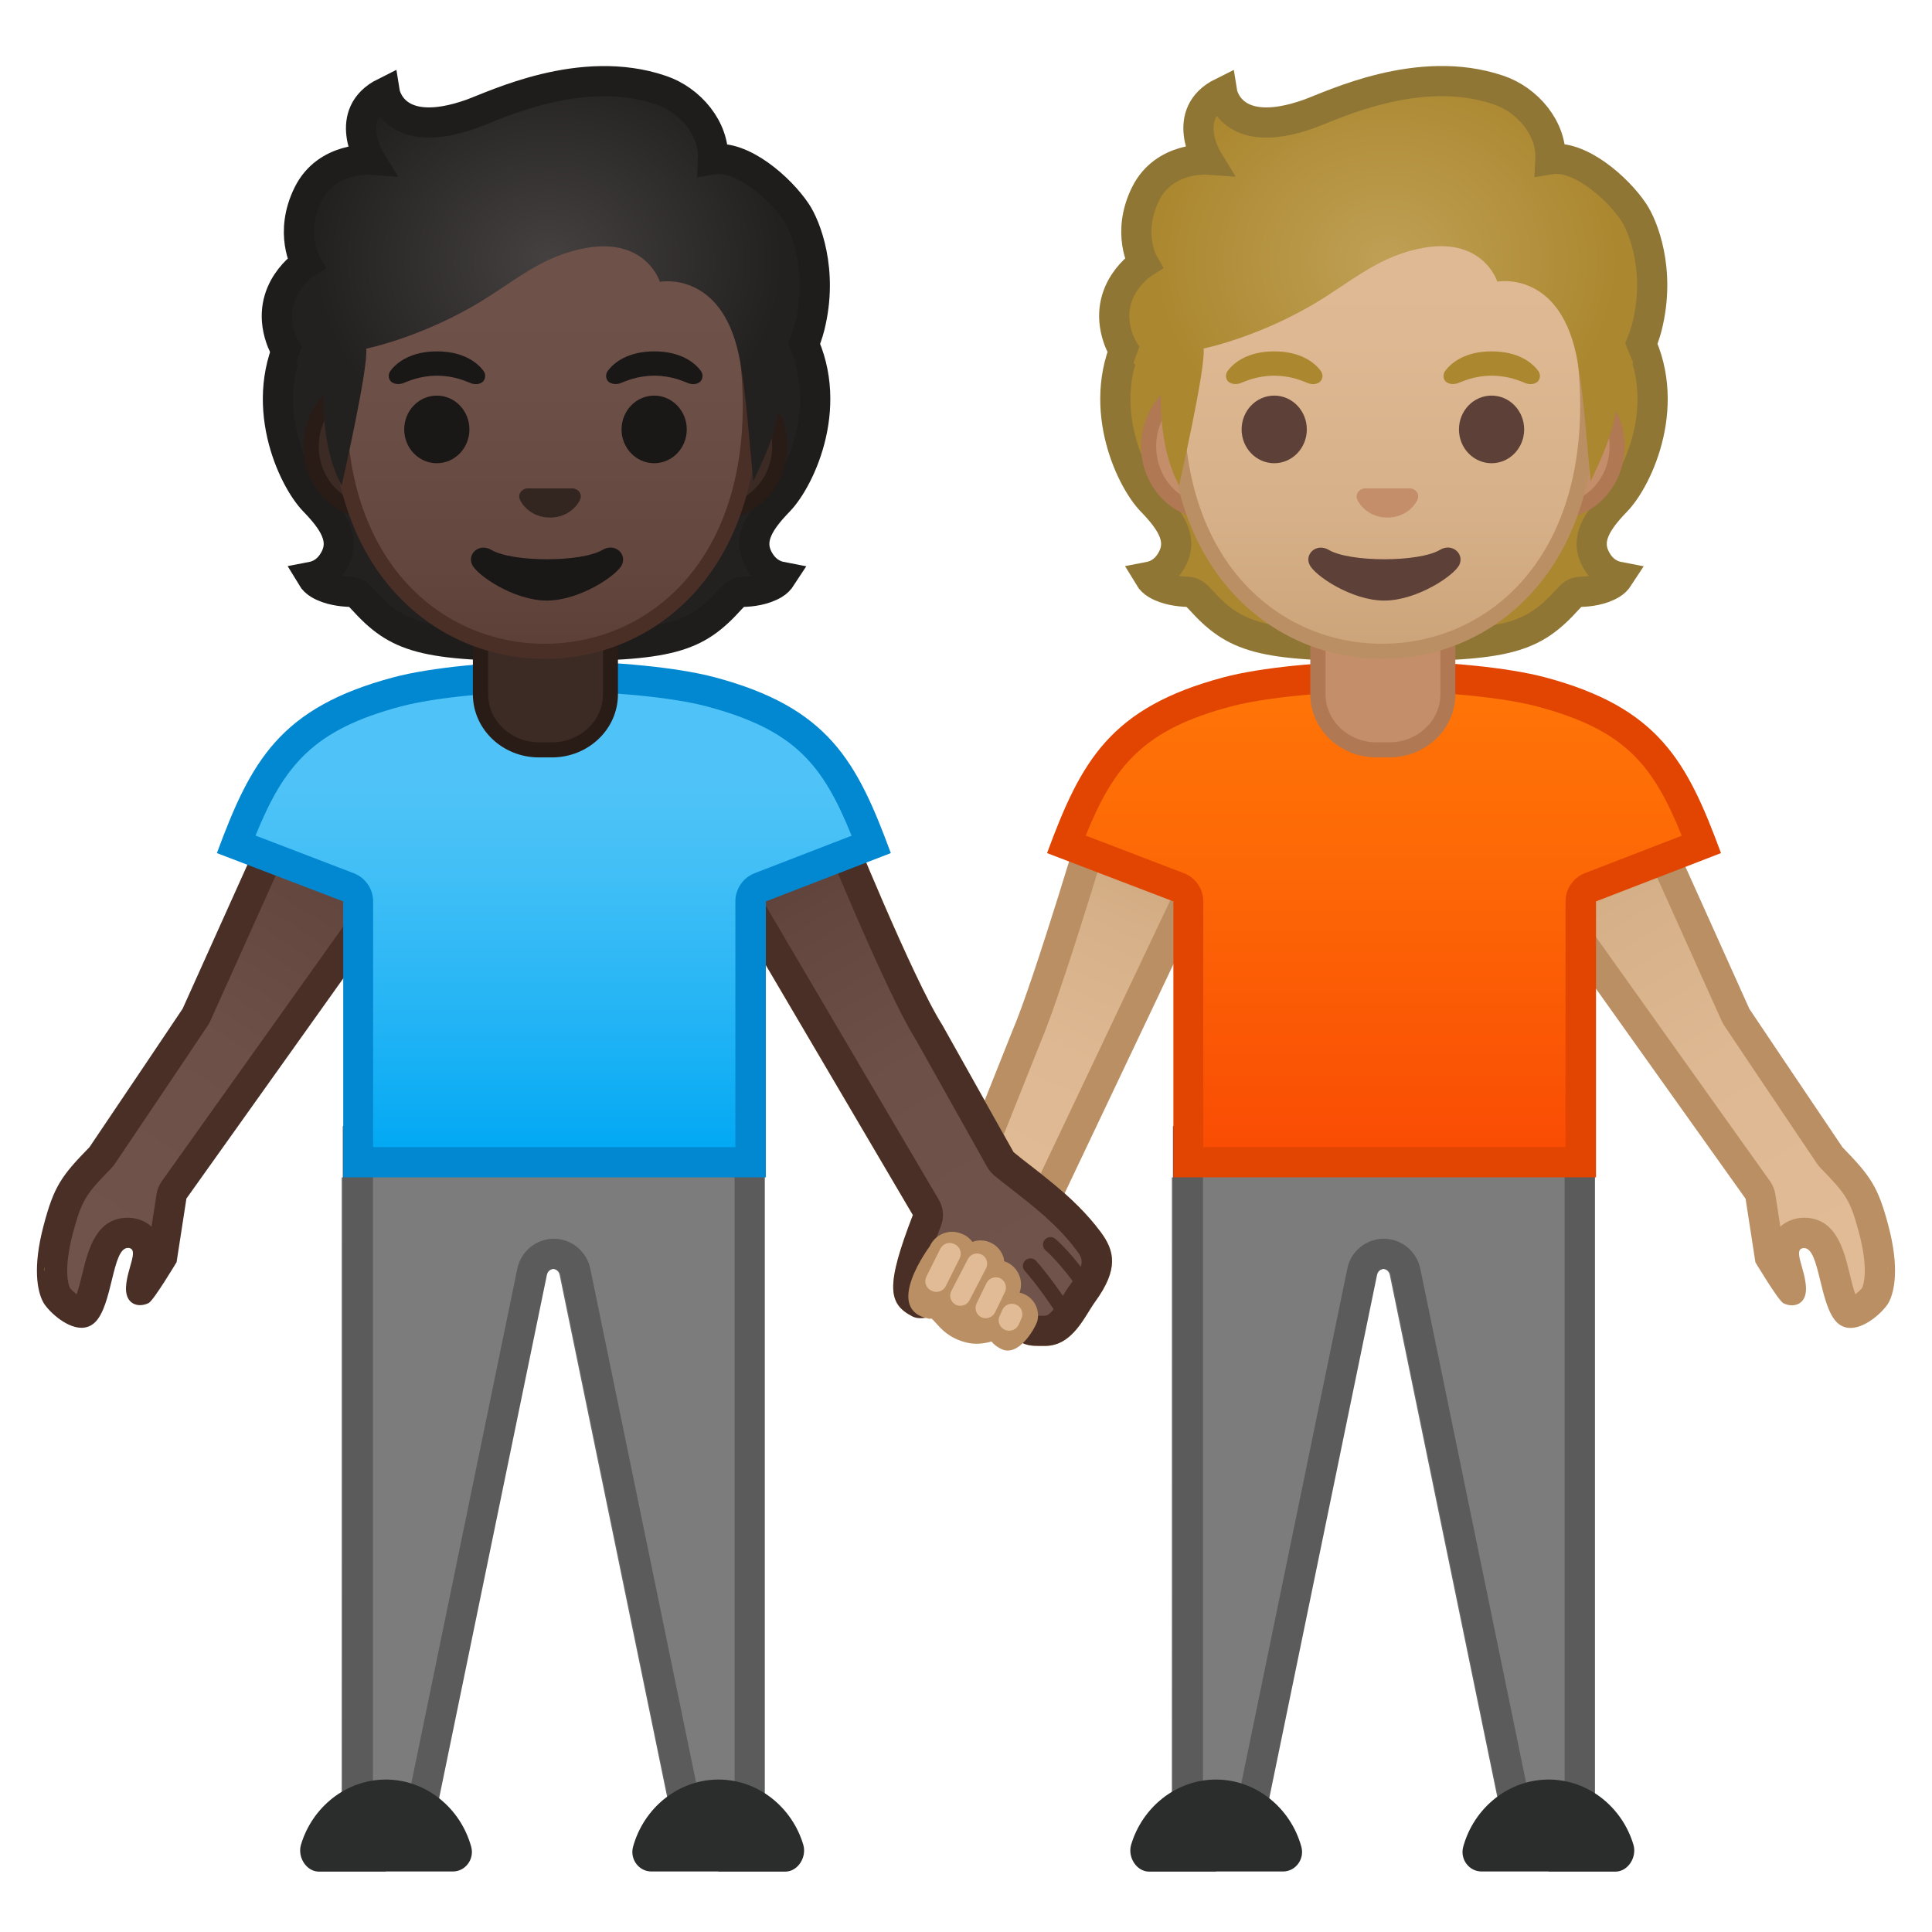 <svg viewBox="0 0 128 128" xmlns="http://www.w3.org/2000/svg" xmlns:xlink="http://www.w3.org/1999/xlink">
  <g id="Layer_1">
    <g>
      <g id="XMLID_61_">
        <linearGradient id="SVGID_1_" gradientUnits="userSpaceOnUse" x1="76.985" x2="65.193" y1="54.124" y2="80.53">
          <stop offset="2.052774e-03" style="stop-color:#CCA47A"/>
          <stop offset="0.258" style="stop-color:#D6B088"/>
          <stop offset="0.59" style="stop-color:#DEB892"/>
          <stop offset="1" style="stop-color:#E0BB95"/>
        </linearGradient>
        <path d="M65.75,83.21c-0.43,0-0.84-0.1-1.18-0.3c-1.02-0.59-1.48-2.06-0.98-3.15l4.41-11.06 c1.28-2.97,4.06-12.17,4.83-14.76l6.99-0.51l0.68,2.32L68.12,81.81C67.74,82.64,66.77,83.21,65.75,83.21L65.75,83.21z" fill="url(#SVGID_1_)"/>
        <path d="M79.09,54.49l0.34,1.17L67.21,81.41c-0.21,0.46-0.83,0.8-1.46,0.8c-0.26,0-0.49-0.06-0.68-0.17 c-0.58-0.33-0.85-1.24-0.57-1.87c0.01-0.03,0.02-0.06,0.04-0.08l4.38-10.99c1.22-2.84,3.7-10.98,4.67-14.21L79.09,54.49 M80.55,52.38L72.06,53c0,0-3.53,11.93-5,15.33l-4.39,11.02c-0.7,1.55-0.08,3.58,1.39,4.43c0.51,0.29,1.09,0.43,1.68,0.43 c1.35,0,2.71-0.73,3.28-1.96l12.54-26.41L80.55,52.38L80.55,52.38z" fill="#BA8F63"/>
      </g>
      <path d="M61.67,85.7L61.67,85.7L61.67,85.7z" fill="#EDA600"/>
      <g>
        <linearGradient id="SVGID_2_" gradientTransform="matrix(-1 0 0 1 127.463 0)" gradientUnits="userSpaceOnUse" x1="90.841" x2="90.841" y1="122.69" y2="78.007">
          <stop offset="1.058344e-03" style="stop-color:#616161"/>
          <stop offset="0.446" style="stop-color:#6B6B6B"/>
          <stop offset="1" style="stop-color:#6E6E6E"/>
        </linearGradient>
        <path d="M50.6,78.01v44.68h-5.65l-7.87-38.21c-0.04-0.24-0.24-0.41-0.46-0.41s-0.42,0.17-0.46,0.41 l-7.87,38.21h-5.65V78.01H50.6z" fill="url(#SVGID_2_)"/>
        <g>
          <path d="M45.83,121.69l-7.71-37.41c-0.13-0.69-0.73-1.2-1.44-1.2s-1.31,0.51-1.44,1.22l-7.7,37.39h-3.83V75.61 h25.95v46.08H45.83z" fill="#7C7C7C"/>
          <path d="M48.67,76.61v44.08h-2.02l-7.53-36.58c-0.22-1.18-1.24-2.04-2.43-2.04c-1.18,0-2.2,0.86-2.42,2 l-7.54,36.61h-2.02V76.61H48.67 M50.67,74.61H22.71v48.08h5.65l7.87-38.21c0.04-0.24,0.24-0.41,0.46-0.41 c0.22,0,0.42,0.17,0.46,0.41l7.87,38.21h5.65V74.61L50.67,74.61z" fill="#5B5B5B"/>
        </g>
        <g>
          <linearGradient id="SVGID_3_" gradientTransform="matrix(-1 0 0 1 127.463 0)" gradientUnits="userSpaceOnUse" x1="58.84" x2="76.386" y1="86.877" y2="60.028">
            <stop offset="0.601" style="stop-color:#F9DDBD"/>
            <stop offset="1" style="stop-color:#FFD29C"/>
          </linearGradient>
          <path d="M68.82,88.17c-0.56,0-0.94,0-1.83-1.38c-0.38-0.58-0.62-1.08-0.84-1.52 c-0.49-0.99-0.96-1.93-2.38-2.1c-0.04,0-0.15-0.01-0.18-0.01c-1.27,0-1.6,1.29-1.82,2.14c-0.07,0.29-0.19,0.77-0.3,0.94 c-0.19,0.06-0.35,0.09-0.47,0.09c-0.86-0.42-1.42-0.71,0.42-5.47c0.11-0.29,0.08-0.6-0.07-0.87L48.33,57.87l-0.22-2.78 l7.33-0.01c0.97,2.37,4.4,10.62,6.15,13.38l4.68,8.35c0.06,0.11,0.14,0.2,0.23,0.28c0.32,0.27,0.7,0.56,1.12,0.88 c1.41,1.09,3.17,2.45,4.49,4.24c0.63,0.85,0.97,1.59-0.38,3.44c-0.15,0.2-0.3,0.44-0.46,0.7c-0.66,1.06-1.19,1.81-2.05,1.81 L68.82,88.17z" fill="url(#SVGID_3_)"/>
          <path d="M54.78,56.09c1.22,2.95,4.27,10.21,5.94,12.87l4.68,8.35c0.12,0.21,0.28,0.4,0.46,0.56 c0.33,0.27,0.72,0.58,1.15,0.91c1.36,1.06,3.06,2.37,4.3,4.04c0.42,0.57,0.64,0.85-0.38,2.25c-0.18,0.24-0.34,0.51-0.5,0.76 c-0.35,0.56-0.83,1.34-1.2,1.34l-0.24,0l-0.18,0c-0.13,0-0.2,0-0.23,0c-0.01,0-0.01,0-0.01,0c-0.01-0.01-0.25-0.14-0.75-0.92 c-0.35-0.54-0.58-1.01-0.79-1.42c-0.51-1.02-1.2-2.42-3.16-2.65c-0.1-0.01-0.2-0.02-0.3-0.02h0c-0.88,0-1.48,0.38-1.89,0.87 c0.16-0.5,0.38-1.09,0.66-1.81c0.22-0.57,0.17-1.21-0.14-1.73l-12.9-21.92L49.2,56.1L54.78,56.09 M56.12,54.08l-9.09,0.02 l0.32,4.08L60.48,80.5c-1.83,4.75-1.63,5.88-0.04,6.71c0.17,0.09,0.36,0.12,0.56,0.12c0.28,0,0.57-0.07,0.86-0.17 c1.03-0.34,0.75-3,1.72-3c0.02,0,0.04,0,0.07,0c1.31,0.15,1.25,1.23,2.5,3.17c1.11,1.72,1.8,1.84,2.67,1.84 c0.13,0,0.27,0,0.42,0c1.83,0,2.62-1.97,3.31-2.92c1.58-2.17,1.3-3.38,0.37-4.63c-1.81-2.44-4.38-4.12-5.77-5.29l-4.71-8.4 C60.46,64.81,56.12,54.08,56.12,54.08L56.12,54.08z" fill="#EDBD82"/>
        </g>
        <g>
          <path d="M47.6,124h4.45c0.82-0.02,1.41-0.96,1.17-1.78c-0.74-2.49-2.99-4.32-5.62-4.32 c-2.68,0-4.96,1.9-5.66,4.46c-0.22,0.82,0.39,1.63,1.21,1.63H47.6z" fill="#2B2D2D"/>
          <path d="M25.56,124h-4.45c-0.82-0.02-1.41-0.96-1.17-1.78c0.74-2.49,2.99-4.32,5.62-4.32 c2.68,0,4.96,1.9,5.66,4.46c0.22,0.82-0.39,1.63-1.21,1.63H25.56z" fill="#2B2D2D"/>
        </g>
        <g>
          <g>
            <g>
              <linearGradient id="SVGID_5_" gradientUnits="userSpaceOnUse" x1="23.951" x2="6.403" y1="54.449" y2="82.008">
                <stop offset="0" style="stop-color:#5C4037"/>
                <stop offset="0.158" style="stop-color:#63463D"/>
                <stop offset="0.533" style="stop-color:#6D5047"/>
                <stop offset="1" style="stop-color:#70534A"/>
              </linearGradient>
              <path d="M5.4,86.97c-0.57,0-1.49-0.85-1.66-1.18c-0.16-0.31-0.62-1.54,0.12-4.35 c0.63-2.38,1.03-2.95,2.79-4.74c0.04-0.04,0.08-0.09,0.11-0.14c1.93-2.85,6.17-9.17,6.17-9.17c0.03-0.05,0.06-0.1,0.08-0.15 l5.72-12.7l7.99,0.49l-0.22,2.79L11.54,78.84c-0.09,0.13-0.15,0.27-0.17,0.43l-0.62,4.01c-0.5,0.83-1.11,1.77-1.4,2.14 c0-0.03,0-0.07,0-0.12c0.02-0.36,0.14-0.78,0.24-1.14c0.19-0.66,0.37-1.29,0.04-1.85c-0.18-0.3-0.46-0.51-0.81-0.59 c-0.12-0.03-0.23-0.04-0.35-0.04c-1.33,0-1.69,1.49-2.04,2.93c-0.2,0.83-0.48,1.96-0.84,2.29C5.53,86.95,5.48,86.97,5.4,86.97 z" fill="url(#SVGID_5_)"/>
              <path d="M19.36,55.58l6.29,0.39l-0.12,1.5L10.72,78.26c-0.18,0.25-0.3,0.55-0.35,0.86l-0.33,2.15 c-0.28-0.25-0.62-0.43-0.99-0.52c-0.19-0.05-0.39-0.07-0.58-0.07c-2.11,0-2.63,2.13-3.01,3.69 c-0.09,0.37-0.23,0.96-0.38,1.38c-0.18-0.14-0.37-0.31-0.46-0.44c-0.08-0.18-0.43-1.2,0.21-3.61 c0.58-2.19,0.86-2.58,2.54-4.3c0.08-0.09,0.16-0.18,0.23-0.28c1.93-2.85,6.17-9.18,6.17-9.18c0.06-0.09,0.12-0.19,0.16-0.29 L19.36,55.58 M18.1,53.5c0,0-4.5,10-6,13.33c0,0-4.24,6.32-6.17,9.17c-1.88,1.92-2.36,2.62-3.04,5.19 c-0.75,2.83-0.4,4.38-0.04,5.06c0.27,0.53,1.48,1.72,2.55,1.72c0.31,0,0.61-0.1,0.87-0.34c1.2-1.11,1.15-4.95,2.2-4.95 c0.04,0,0.07,0,0.11,0.01c0.6,0.15-0.16,1.36-0.23,2.56c-0.05,0.87,0.42,1.22,0.93,1.22c0.19,0,0.39-0.05,0.57-0.14 c0.33-0.17,1.85-2.71,1.85-2.71l0.65-4.21l15.13-21.24l0.32-4.08L18.1,53.5L18.1,53.5z" fill="#4A2F27"/>
            </g>
            <g>
              <linearGradient id="SVGID_6_" gradientTransform="matrix(1 0 0 1 -93.25 0)" gradientUnits="userSpaceOnUse" x1="96.168" x2="96.204" y1="84.066" y2="84.066">
                <stop offset="0" style="stop-color:#FFB300"/>
                <stop offset="0.401" style="stop-color:#FFCA28"/>
              </linearGradient>
              <path d="M2.92,84.19c0.02-0.15,0.03-0.26,0.03-0.26S2.9,84.21,2.92,84.19z" fill="url(#SVGID_6_)"/>
              <path d="M2.95,83.94L2.95,83.94L2.95,83.94z M2.95,83.94c0,0-0.05,0.26-0.03,0.26c0,0,0,0,0,0 C2.94,84.04,2.95,83.94,2.95,83.94L2.95,83.94z" fill="#EDA600"/>
            </g>
          </g>
          <g>
            <linearGradient id="SVGID_7_" gradientTransform="matrix(-1 0 0 1 127.463 0)" gradientUnits="userSpaceOnUse" x1="77.068" x2="61.042" y1="56.532" y2="84.33">
              <stop offset="0" style="stop-color:#5C4037"/>
              <stop offset="0.158" style="stop-color:#63463D"/>
              <stop offset="0.533" style="stop-color:#6D5047"/>
              <stop offset="1" style="stop-color:#70534A"/>
            </linearGradient>
            <path d="M68.81,88.17c-0.56,0-0.94,0-1.83-1.38c-0.38-0.58-0.62-1.08-0.84-1.52 c-0.49-0.99-0.96-1.93-2.38-2.1c-0.04,0-0.15-0.01-0.18-0.01c-1.27,0-1.6,1.29-1.82,2.14c-0.07,0.29-0.19,0.77-0.3,0.94 c-0.19,0.06-0.35,0.09-0.47,0.09c-0.86-0.42-1.42-0.71,0.42-5.47c0.11-0.29,0.08-0.6-0.07-0.87L48.33,57.87l-0.22-2.78 l7.33-0.01c0.97,2.37,4.4,10.62,6.15,13.38l4.68,8.35c0.06,0.11,0.14,0.2,0.23,0.28c0.32,0.27,0.7,0.56,1.11,0.88 c1.41,1.09,3.17,2.45,4.5,4.24c0.63,0.85,0.97,1.59-0.38,3.44c-0.15,0.2-0.3,0.44-0.46,0.7c-0.66,1.06-1.19,1.81-2.05,1.81 L68.81,88.17z" fill="url(#SVGID_7_)"/>
            <path d="M54.78,56.09c1.22,2.95,4.27,10.21,5.94,12.87l4.68,8.35c0.12,0.21,0.28,0.4,0.46,0.56 c0.33,0.27,0.72,0.58,1.15,0.91c1.36,1.06,3.06,2.37,4.3,4.04c0.42,0.57,0.64,0.86-0.38,2.25c-0.18,0.24-0.34,0.51-0.5,0.76 c-0.35,0.56-0.83,1.34-1.2,1.34l-0.24,0l-0.18,0c-0.13,0-0.2,0-0.23,0c-0.01,0-0.01,0-0.01,0c-0.01-0.01-0.25-0.14-0.75-0.92 c-0.35-0.54-0.58-1.01-0.79-1.42c-0.51-1.02-1.2-2.42-3.16-2.65c-0.1-0.01-0.2-0.02-0.3-0.02c0,0,0,0,0,0 c-0.88,0-1.48,0.38-1.89,0.87c0.16-0.5,0.38-1.1,0.66-1.81c0.22-0.57,0.17-1.21-0.14-1.73l-12.9-21.92l-0.11-1.47L54.78,56.09 M56.12,54.08l-9.09,0.02l0.32,4.08L60.48,80.5c-1.83,4.75-1.63,5.88-0.04,6.71c0.17,0.09,0.36,0.12,0.56,0.12 c0.28,0,0.57-0.07,0.86-0.17c1.03-0.34,0.75-3,1.72-3c0.02,0,0.04,0,0.07,0c1.31,0.15,1.25,1.23,2.5,3.17 c1.11,1.72,1.8,1.84,2.67,1.84c0.13,0,0.27,0,0.42,0c1.83,0,2.62-1.97,3.31-2.92c1.58-2.17,1.3-3.38,0.37-4.63 c-1.81-2.44-4.38-4.12-5.77-5.29l-4.71-8.4C60.45,64.81,56.12,54.08,56.12,54.08L56.12,54.08z" fill="#4A2F27"/>
          </g>
          <g>
            <linearGradient id="SVGID_8_" gradientUnits="userSpaceOnUse" x1="36.685" x2="36.685" y1="46.872" y2="76.295">
              <stop offset="0.173" style="stop-color:#4FC3F7"/>
              <stop offset="0.368" style="stop-color:#42BFF6"/>
              <stop offset="0.727" style="stop-color:#20B3F5"/>
              <stop offset="0.988" style="stop-color:#03A9F4"/>
            </linearGradient>
            <path d="M23.73,77V59.72c0-0.41-0.26-0.79-0.64-0.93l-7.44-2.85c2.11-5.49,4.09-8.35,10.68-10.1 c2.3-0.61,6.45-1.03,10.32-1.03h0.16c3.84,0,7.97,0.41,10.27,1.03c6.55,1.74,8.53,4.6,10.64,10.11l-7.35,2.84 c-0.39,0.15-0.64,0.52-0.64,0.93V77H23.73z" fill="url(#SVGID_8_)"/>
            <path d="M36.81,45.81c3.76,0,7.79,0.4,10.01,0.99c5.81,1.55,7.68,3.81,9.6,8.57l-6.42,2.48 c-0.77,0.3-1.28,1.04-1.28,1.87V76h-24V59.72c0-0.83-0.51-1.57-1.29-1.87l-6.5-2.49c1.89-4.66,3.83-7.02,9.64-8.56 c2.23-0.59,6.27-0.99,10.06-0.99l0.08,0L36.81,45.81 M36.81,43.81c-0.03,0-0.05,0-0.08,0c-0.03,0-0.05,0-0.08,0 c-3.98,0-8.17,0.42-10.57,1.06c-7.55,2.01-9.46,5.56-11.71,11.65l8.37,3.2V78h28V59.72l8.28-3.2 c-2.25-6.09-4.12-9.64-11.67-11.65C44.94,44.23,40.79,43.81,36.81,43.81L36.81,43.81z" fill="#0288D1"/>
          </g>
          <g>
            <g>
              <g>
                <path d="M50.22,37c-0.67-1.29,0.1-2.48,1.38-3.8c1.44-1.49,3.84-6.59,1.29-11.14 c-0.48-0.07-7.42,0.03-9.18,0.03c-2.13,0-5.37,0-7.5,0c-2.13,0-5.37,0-7.5,0c-1.76,0-8.7-0.1-9.18-0.03 c-2.54,4.55-0.15,9.66,1.29,11.14c1.28,1.32,2.05,2.51,1.38,3.8c-0.44,0.85-1.08,1.13-1.55,1.22 c0.12,0.2,0.29,0.36,0.49,0.48c0.67,0.4,1.52,0.49,2.07,0.51c0.33,0.01,0.58,0.23,0.8,0.47 c2.34,2.59,3.97,3.13,12.2,3.13c8.24,0,9.86-0.54,12.2-3.13c0.22-0.24,0.46-0.46,0.8-0.47c0.55-0.01,1.4-0.11,2.07-0.51 c0.2-0.12,0.36-0.28,0.49-0.48C51.3,38.13,50.66,37.85,50.22,37z" fill="#232020"/>
                <path d="M50.22,37c-0.67-1.29,0.1-2.48,1.38-3.8 c1.44-1.49,3.84-6.59,1.29-11.14c-0.48-0.07-7.42,0.03-9.18,0.03c-2.13,0-5.37,0-7.5,0c-2.13,0-5.37,0-7.5,0 c-1.76,0-8.7-0.1-9.18-0.03c-2.54,4.55-0.15,9.66,1.29,11.14c1.28,1.32,2.05,2.51,1.38,3.8 c-0.44,0.85-1.08,1.13-1.55,1.22c0.12,0.2,0.29,0.36,0.49,0.48c0.67,0.4,1.52,0.49,2.07,0.51 c0.33,0.01,0.58,0.23,0.8,0.47c2.34,2.59,3.97,3.13,12.2,3.13c8.24,0,9.86-0.54,12.2-3.13c0.22-0.24,0.46-0.46,0.8-0.47 c0.55-0.01,1.4-0.11,2.07-0.51c0.2-0.12,0.36-0.28,0.49-0.48C51.3,38.13,50.66,37.85,50.22,37z" fill="none" stroke="#1F1D1B" stroke-miterlimit="10" stroke-width="2"/>
              </g>
              <g id="XMLID_3_">
                <g id="XMLID_11_">
                  <path d="M35.71,49.68c-2.13,0-3.87-1.65-3.87-3.68v-4.61h8.62v4.61c0,2.03-1.74,3.68-3.87,3.68H35.71z" fill="#3C2B24"/>
                  <path d="M39.95,41.89v4.11c0,1.75-1.51,3.18-3.37,3.18h-0.87c-1.86,0-3.37-1.43-3.37-3.18v-4.11h3.81 H39.95 M40.95,40.89h-4.81h-4.81v5.11c0,2.31,1.96,4.18,4.37,4.18h0.87c2.41,0,4.37-1.87,4.37-4.18V40.89L40.95,40.89z " fill="#291B16"/>
                </g>
              </g>
              <g>
                <g>
                  <path d="M24.63,33.88c-2.21,0-4.01-1.93-4.01-4.31s1.8-4.31,4.01-4.31h23.02 c2.21,0,4.01,1.93,4.01,4.31s-1.8,4.31-4.01,4.31H24.63z" fill="#3C2B24"/>
                  <path d="M47.65,25.76c1.94,0,3.51,1.71,3.51,3.81s-1.58,3.81-3.51,3.81h-3.1H27.73h-3.1 c-1.94,0-3.51-1.71-3.51-3.81s1.58-3.81,3.51-3.81h3.1h16.81H47.65 M47.65,24.76h-3.1H27.73h-3.1 c-2.48,0-4.51,2.16-4.51,4.81c0,2.64,2.03,4.81,4.51,4.81h3.1h16.81h3.1c2.48,0,4.51-2.16,4.51-4.81 C52.16,26.93,50.13,24.76,47.65,24.76L47.65,24.76z" fill="#291B16"/>
                </g>
                <g>
                  <linearGradient id="SVGID_9_" gradientUnits="userSpaceOnUse" x1="36.093" x2="36.093" y1="43.282" y2="8.238">
                    <stop offset="0" style="stop-color:#5C4037"/>
                    <stop offset="0.158" style="stop-color:#63463D"/>
                    <stop offset="0.533" style="stop-color:#6D5047"/>
                    <stop offset="1" style="stop-color:#70534A"/>
                  </linearGradient>
                  <path d="M36.09,43.15c-6.56,0-13.62-5.09-13.62-16.27c0-8.96,5.21-18.62,13.62-18.62 s13.62,9.67,13.62,18.62C49.71,38.06,42.65,43.15,36.09,43.15z" fill="url(#SVGID_9_)"/>
                  <path d="M36.09,8.76L36.09,8.76c3.3,0,6.58,1.8,9.02,4.94c2.64,3.41,4.1,8.09,4.1,13.18 c0,4.94-1.42,9.06-4.11,11.91c-2.36,2.49-5.56,3.86-9.01,3.86s-6.65-1.37-9.01-3.86c-2.69-2.85-4.11-6.96-4.11-11.91 c0-5.09,1.46-9.77,4.1-13.18C29.51,10.56,32.8,8.76,36.09,8.76 M36.09,7.76L36.09,7.76L36.09,7.76 c-7.33,0-14.12,7.84-14.12,19.12c0,11.22,7,16.77,14.12,16.77c7.13,0,14.12-5.55,14.12-16.77 C50.21,15.6,43.42,7.76,36.09,7.76L36.09,7.76z" fill="#4A2F27"/>
                </g>
              </g>
              <g>
                <g>
                  <radialGradient id="SVGID_10_" cx="36.374" cy="17.278" gradientTransform="matrix(1 0 0 0.864 0 2.346)" gradientUnits="userSpaceOnUse" r="15.479">
                    <stop offset="1.542468e-03" style="stop-color:#444140"/>
                    <stop offset="1" style="stop-color:#232020"/>
                  </radialGradient>
                  <path d="M31.23,7.55c-5.22,1.85-5.74-1.42-5.74-1.42c-2.83,1.41-0.97,4.45-0.97,4.45 s-2.87-0.21-4.1,2.27c-1.29,2.6-0.15,4.59-0.15,4.59s-2.76,1.75-1.68,4.95c0.72,2.12,2.87,2.97,2.87,2.97 c-0.26,4.57,1.18,6.79,1.18,6.79s1.79-7.85,1.62-9.05c0,0,3.3-0.66,7.05-2.8c2.53-1.45,4.26-3.15,7.11-3.79 c4.33-0.98,5.3,2.16,5.3,2.16s4.01-0.77,5.22,4.8c0.5,2.29,0.71,6.12,0.98,8.45c-0.02-0.2,1.49-2.72,1.75-5.28 c0.1-0.95,1.54-3.26,1.97-4.99c0.94-3.75-0.29-6.7-0.88-7.58c-1.07-1.61-3.61-3.83-5.52-3.51 c0.1-2.04-1.51-3.94-3.45-4.59C38.5,4.17,32.79,6.99,31.23,7.55z" fill="url(#SVGID_10_)"/>
                </g>
                <g>
                  <defs>
                    <polygon id="SVGID_11_" points="23.01,3.55 17.81,12.48 17.01,23.39 19.3,24.88 20.61,21.35 41.26,11.86 50.3,18.16 53,24.69 55.28,22.03 54.4,3.55 "/>
                  </defs>
                  <clipPath id="SVGID_12_">
                    <use overflow="visible" xlink:href="#SVGID_11_"/>
                  </clipPath>
                  <g clip-path="url(#SVGID_12_)">
                    <path d="M31.23,7.55 c-5.22,1.85-5.74-1.42-5.74-1.42c-2.83,1.41-0.97,4.45-0.97,4.45s-2.87-0.21-4.1,2.27c-1.29,2.6-0.15,4.59-0.15,4.59 s-2.76,1.75-1.68,4.95c0.72,2.12,2.87,2.97,2.87,2.97c-0.26,4.57,1.18,6.79,1.18,6.79s1.79-7.85,1.62-9.05 c0,0,3.3-0.66,7.05-2.8c2.53-1.45,4.26-3.15,7.11-3.79c4.33-0.98,5.3,2.16,5.3,2.16s4.01-0.77,5.22,4.8 c0.5,2.29,0.71,6.12,0.98,8.45c-0.02-0.2,1.49-2.72,1.75-5.28c0.1-0.95,1.54-3.26,1.97-4.99 c0.94-3.75-0.29-6.7-0.88-7.58c-1.07-1.61-3.61-3.83-5.52-3.51c0.1-2.04-1.51-3.94-3.45-4.59 C38.5,4.17,32.79,6.99,31.23,7.55z" fill="none" stroke="#1F1D1B" stroke-miterlimit="10" stroke-width="2"/>
                  </g>
                </g>
              </g>
            </g>
            <g>
              <ellipse cx="43.34" cy="28.45" fill="#1A1717" rx="2.16" ry="2.24"/>
              <ellipse cx="28.94" cy="28.45" fill="#1A1717" rx="2.16" ry="2.24"/>
            </g>
            <g>
              <path d="M32.55,36.43c1.4,0.83,5.97,0.83,7.37,0c0.8-0.48,1.62,0.25,1.29,0.98 c-0.33,0.72-2.82,2.38-4.98,2.38c-2.16,0-4.62-1.66-4.95-2.38C30.94,36.69,31.75,35.96,32.55,36.43z" fill="#1A1717"/>
              <path d="M34.75,32.4c0.05-0.02,0.09-0.03,0.14-0.04h3.1c0.05,0.01,0.09,0.02,0.14,0.04 c0.28,0.11,0.44,0.4,0.3,0.71c-0.13,0.31-0.75,1.18-1.99,1.18c-1.24,0-1.86-0.87-1.99-1.18 C34.31,32.81,34.47,32.52,34.75,32.4z" fill="#33251F"/>
            </g>
            <g>
              <path d="M32.03,24.57c-0.39-0.53-1.31-1.29-3.08-1.29s-2.69,0.76-3.08,1.29c-0.17,0.23-0.13,0.5-0.01,0.66 c0.11,0.15,0.44,0.29,0.81,0.17c0.37-0.13,1.08-0.5,2.28-0.51c1.2,0.01,1.92,0.38,2.28,0.51c0.37,0.13,0.7-0.01,0.81-0.17 C32.16,25.07,32.2,24.8,32.03,24.57z" fill="#1A1717"/>
              <path d="M46.43,24.57c-0.39-0.53-1.31-1.29-3.08-1.29c-1.77,0-2.69,0.76-3.08,1.29 c-0.17,0.23-0.13,0.5-0.01,0.66c0.11,0.15,0.44,0.29,0.81,0.17c0.37-0.13,1.08-0.5,2.28-0.51 c1.2,0.01,1.92,0.38,2.28,0.51c0.37,0.13,0.7-0.01,0.81-0.17C46.56,25.07,46.6,24.8,46.43,24.57z" fill="#1A1717"/>
            </g>
          </g>
        </g>
      </g>
      <g>
        <g>
          <g>
            <linearGradient id="SVGID_13_" gradientTransform="matrix(-1 0 0 1 127.463 0)" gradientUnits="userSpaceOnUse" x1="24.376" x2="6.518" y1="52.207" y2="83.144">
              <stop offset="2.052774e-03" style="stop-color:#CCA47A"/>
              <stop offset="0.258" style="stop-color:#D6B088"/>
              <stop offset="0.59" style="stop-color:#DEB892"/>
              <stop offset="1" style="stop-color:#E0BB95"/>
            </linearGradient>
            <path d="M122.6,86.97c-0.08,0-0.13-0.02-0.19-0.08c-0.36-0.33-0.64-1.46-0.84-2.29 c-0.35-1.44-0.72-2.93-2.04-2.93c-0.12,0-0.23,0.01-0.35,0.04c-0.35,0.08-0.64,0.29-0.81,0.59c-0.33,0.57-0.15,1.19,0.04,1.85 c0.1,0.37,0.22,0.78,0.24,1.14c0,0.04,0,0.08,0,0.11c-0.29-0.37-0.89-1.31-1.4-2.14l-0.62-4.01c-0.02-0.15-0.08-0.3-0.17-0.43 L101.5,57.83l-0.22-2.79l7.99-0.49l5.72,12.7c0.02,0.05,0.05,0.1,0.08,0.15c0,0,4.24,6.32,6.17,9.17 c0.03,0.05,0.07,0.09,0.11,0.14c1.76,1.8,2.16,2.36,2.79,4.74c0.74,2.81,0.28,4.04,0.12,4.35 C124.09,86.11,123.18,86.97,122.6,86.97z" fill="url(#SVGID_13_)"/>
            <path d="M108.64,55.58l5.43,12.07c0.05,0.1,0.1,0.2,0.16,0.29c0,0,4.24,6.33,6.17,9.18 c0.07,0.1,0.14,0.19,0.23,0.28c1.68,1.72,1.96,2.11,2.54,4.3c0.64,2.41,0.29,3.42,0.21,3.61c-0.09,0.13-0.28,0.3-0.46,0.44 c-0.15-0.42-0.29-1.01-0.38-1.38c-0.38-1.56-0.9-3.69-3.01-3.69c0,0,0,0,0,0c-0.19,0-0.39,0.02-0.58,0.07 c-0.38,0.09-0.72,0.27-1,0.52l-0.33-2.15c-0.05-0.31-0.17-0.6-0.35-0.86l-14.81-20.78l-0.12-1.5L108.64,55.58 M109.9,53.5 l-9.7,0.6l0.32,4.08l15.13,21.24l0.65,4.21c0,0,1.52,2.54,1.85,2.71c0.18,0.09,0.37,0.14,0.57,0.14c0.51,0,0.98-0.35,0.93-1.22 c-0.07-1.2-0.83-2.42-0.23-2.56c0.04-0.01,0.08-0.01,0.11-0.01c1.05,0,1,3.84,2.2,4.95c0.26,0.24,0.56,0.34,0.87,0.34 c1.07,0,2.27-1.18,2.55-1.72c0.35-0.69,0.71-2.23-0.04-5.06c-0.68-2.57-1.17-3.27-3.04-5.19c-1.93-2.85-6.17-9.17-6.17-9.17 C114.4,63.5,109.9,53.5,109.9,53.5L109.9,53.5z" fill="#BA8F63"/>
          </g>
          <g>
            <linearGradient id="SVGID_14_" gradientTransform="matrix(-1 0 0 1 127.463 0)" gradientUnits="userSpaceOnUse" x1="2.383" x2="2.419" y1="84.066" y2="84.066">
              <stop offset="0" style="stop-color:#FFB300"/>
              <stop offset="0.401" style="stop-color:#FFCA28"/>
            </linearGradient>
            <path d="M125.08,84.19c-0.02-0.15-0.03-0.26-0.03-0.26S125.1,84.21,125.08,84.19z" fill="url(#SVGID_14_)"/>
            <path d="M125.04,83.94c0,0,0.02,0.11,0.03,0.26c0,0,0,0,0,0C125.09,84.19,125.04,83.94,125.04,83.94 L125.04,83.94z" fill="#EDA600"/>
          </g>
        </g>
        <path d="M70.44,86.79 c-1.25-1.92-2.17-2.92-2.17-2.92" fill="none" stroke="#4A2F27" stroke-linecap="round" stroke-linejoin="round" stroke-miterlimit="10"/>
        <path d="M72.02,85.38 c-1.25-1.92-2.42-2.92-2.42-2.92" fill="none" stroke="#4A2F27" stroke-linecap="round" stroke-linejoin="round" stroke-miterlimit="10"/>
        <linearGradient id="SVGID_15_" gradientTransform="matrix(-1 0 0 1 127.463 0)" gradientUnits="userSpaceOnUse" x1="35.843" x2="35.843" y1="122.69" y2="78.007">
          <stop offset="1.058344e-03" style="stop-color:#616161"/>
          <stop offset="0.446" style="stop-color:#6B6B6B"/>
          <stop offset="1" style="stop-color:#6E6E6E"/>
        </linearGradient>
        <path d="M105.6,78.01v44.68h-5.65l-7.87-38.21c-0.04-0.24-0.24-0.41-0.46-0.41s-0.42,0.17-0.46,0.41 l-7.87,38.21h-5.65V78.01H105.6z" fill="url(#SVGID_15_)"/>
        <g>
          <path d="M100.83,121.69l-7.71-37.41c-0.13-0.69-0.73-1.2-1.44-1.2s-1.31,0.51-1.44,1.22l-7.7,37.39h-3.83V75.61 h25.95v46.08H100.83z" fill="#7C7C7C"/>
          <path d="M103.66,76.61v44.08h-2.02l-7.53-36.58c-0.22-1.18-1.24-2.04-2.43-2.04s-2.21,0.86-2.42,2l-7.54,36.61 h-2.02V76.61H103.66 M105.66,74.61H77.71v48.08h5.65l7.87-38.21c0.04-0.24,0.24-0.41,0.46-0.41c0.22,0,0.42,0.17,0.46,0.41 l7.87,38.21h5.65V74.61L105.66,74.61z" fill="#5B5B5B"/>
        </g>
        <g>
          <path d="M102.6,124h4.45c0.82-0.02,1.41-0.96,1.17-1.78c-0.74-2.49-2.99-4.32-5.62-4.32 c-2.68,0-4.96,1.9-5.66,4.46c-0.22,0.82,0.39,1.63,1.21,1.63H102.6z" fill="#2B2D2D"/>
          <path d="M80.56,124h-4.45c-0.82-0.02-1.41-0.96-1.17-1.78c0.74-2.49,2.99-4.32,5.62-4.32 c2.68,0,4.96,1.9,5.66,4.46c0.22,0.82-0.39,1.63-1.21,1.63H80.56z" fill="#2B2D2D"/>
        </g>
        <g>
          <linearGradient id="SVGID_16_" gradientTransform="matrix(-1 0 0 1 127.463 0)" gradientUnits="userSpaceOnUse" x1="35.776" x2="35.776" y1="44.815" y2="77">
            <stop offset="1.342147e-03" style="stop-color:#FF7507"/>
            <stop offset="0.388" style="stop-color:#FD6806"/>
            <stop offset="1" style="stop-color:#F94B04"/>
          </linearGradient>
          <path d="M78.73,77V59.72c0-0.41-0.26-0.79-0.64-0.93l-7.44-2.85c2.11-5.49,4.09-8.35,10.68-10.1 c2.3-0.61,6.45-1.03,10.32-1.03h0.16c3.84,0,7.97,0.41,10.27,1.03c6.55,1.74,8.53,4.6,10.64,10.11l-7.35,2.84 c-0.39,0.15-0.64,0.52-0.64,0.93V77H78.73z" fill="url(#SVGID_16_)"/>
          <path d="M91.81,45.81c3.76,0,7.79,0.4,10.01,0.99c5.81,1.55,7.68,3.81,9.6,8.57l-6.42,2.48 c-0.77,0.3-1.28,1.04-1.28,1.87V76h-24V59.72c0-0.83-0.51-1.57-1.29-1.87l-6.5-2.49c1.89-4.66,3.83-7.02,9.64-8.56 c2.23-0.59,6.27-0.99,10.06-0.99l0.08,0L91.81,45.81 M91.81,43.81c-0.03,0-0.05,0-0.08,0c-0.03,0-0.05,0-0.08,0 c-3.98,0-8.17,0.42-10.57,1.06c-7.55,2.01-9.46,5.56-11.71,11.65l8.37,3.2V78h28V59.72l8.28-3.2 c-2.25-6.09-4.12-9.64-11.67-11.65C99.94,44.23,95.79,43.81,91.81,43.81L91.81,43.81z" fill="#E14501"/>
        </g>
        <g>
          <g>
            <g>
              <path d="M105.7,37c-0.67-1.29,0.1-2.48,1.38-3.8c1.44-1.49,3.84-6.59,1.29-11.14 c-0.48-0.07-7.42,0.03-9.18,0.03c-2.13,0-5.37,0-7.5,0c-2.13,0-5.37,0-7.5,0c-1.76,0-8.7-0.1-9.18-0.03 c-2.54,4.55-0.15,9.66,1.29,11.14c1.28,1.32,2.05,2.51,1.38,3.8c-0.44,0.85-1.08,1.13-1.55,1.22 c0.12,0.2,0.29,0.36,0.49,0.48c0.67,0.4,1.52,0.49,2.07,0.51c0.33,0.01,0.58,0.23,0.8,0.47 c2.34,2.59,3.97,3.13,12.2,3.13c8.24,0,9.86-0.54,12.2-3.13c0.22-0.24,0.46-0.46,0.8-0.47c0.55-0.01,1.4-0.11,2.07-0.51 c0.2-0.12,0.36-0.28,0.49-0.48C106.78,38.13,106.13,37.85,105.7,37z" fill="#AB872F"/>
              <path d="M105.7,37c-0.67-1.29,0.1-2.48,1.38-3.8 c1.44-1.49,3.84-6.59,1.29-11.14c-0.48-0.07-7.42,0.03-9.18,0.03c-2.13,0-5.37,0-7.5,0c-2.13,0-5.37,0-7.5,0 c-1.76,0-8.7-0.1-9.18-0.03c-2.54,4.55-0.15,9.66,1.29,11.14c1.28,1.32,2.05,2.51,1.38,3.8 c-0.44,0.85-1.08,1.13-1.55,1.22c0.12,0.2,0.29,0.36,0.49,0.48c0.67,0.4,1.52,0.49,2.07,0.51 c0.33,0.01,0.58,0.23,0.8,0.47c2.34,2.59,3.97,3.13,12.2,3.13c8.24,0,9.86-0.54,12.2-3.13c0.22-0.24,0.46-0.46,0.8-0.47 c0.55-0.01,1.4-0.11,2.07-0.51c0.2-0.12,0.36-0.28,0.49-0.48C106.78,38.13,106.13,37.85,105.7,37z" fill="none" stroke="#8F7635" stroke-miterlimit="10" stroke-width="2"/>
            </g>
            <g id="XMLID_54_">
              <g id="XMLID_58_">
                <path d="M91.18,49.68c-2.13,0-3.87-1.65-3.87-3.68v-4.61h8.62v4.61c0,2.03-1.74,3.68-3.87,3.68H91.18z" fill="#C48E6A"/>
                <path d="M95.43,41.89v4.11c0,1.75-1.51,3.18-3.37,3.18h-0.87c-1.86,0-3.37-1.43-3.37-3.18v-4.11h3.81 H95.43 M96.43,40.89h-4.81h-4.81v5.11c0,2.31,1.96,4.18,4.37,4.18h0.87c2.41,0,4.37-1.87,4.37-4.18V40.89L96.43,40.89z" fill="#B07853"/>
              </g>
            </g>
            <g>
              <g>
                <path d="M80.11,33.88c-2.21,0-4.01-1.93-4.01-4.31s1.8-4.31,4.01-4.31h23.02c2.21,0,4.01,1.93,4.01,4.31 s-1.8,4.31-4.01,4.31H80.11z" fill="#C48E6A"/>
                <path d="M103.13,25.76c1.94,0,3.51,1.71,3.51,3.81s-1.58,3.81-3.51,3.81h-3.1H83.21h-3.1 c-1.94,0-3.51-1.71-3.51-3.81s1.58-3.81,3.51-3.81h3.1h16.81H103.13 M103.13,24.76h-3.1H83.21h-3.1 c-2.48,0-4.51,2.16-4.51,4.81c0,2.64,2.03,4.81,4.51,4.81h3.1h16.81h3.1c2.48,0,4.51-2.16,4.51-4.81 C107.64,26.93,105.61,24.76,103.13,24.76L103.13,24.76z" fill="#B07853"/>
              </g>
              <g>
                <linearGradient id="SVGID_17_" gradientUnits="userSpaceOnUse" x1="91.571" x2="91.571" y1="43.282" y2="8.238">
                  <stop offset="2.052774e-03" style="stop-color:#CCA47A"/>
                  <stop offset="0.258" style="stop-color:#D6B088"/>
                  <stop offset="0.59" style="stop-color:#DEB892"/>
                  <stop offset="1" style="stop-color:#E0BB95"/>
                </linearGradient>
                <path d="M91.57,43.15c-6.56,0-13.62-5.09-13.62-16.27c0-8.96,5.21-18.62,13.62-18.62 s13.62,9.67,13.62,18.62C105.19,38.06,98.13,43.15,91.57,43.15z" fill="url(#SVGID_17_)"/>
                <path d="M91.57,8.76L91.57,8.76c3.3,0,6.58,1.8,9.02,4.94c2.64,3.41,4.1,8.09,4.1,13.18 c0,4.94-1.42,9.06-4.11,11.91c-2.36,2.49-5.56,3.86-9.01,3.86s-6.65-1.37-9.01-3.86c-2.69-2.85-4.11-6.96-4.11-11.91 c0-5.09,1.46-9.77,4.1-13.18C84.99,10.56,88.28,8.76,91.57,8.76 M91.57,7.76L91.57,7.76L91.57,7.76 c-7.33,0-14.12,7.84-14.12,19.12c0,11.22,7,16.77,14.12,16.77c7.13,0,14.12-5.55,14.12-16.77 C105.69,15.6,98.9,7.76,91.57,7.76L91.57,7.76z" fill="#BA8F63"/>
              </g>
            </g>
            <g>
              <g>
                <radialGradient id="SVGID_18_" cx="91.852" cy="17.278" gradientTransform="matrix(1 0 0 0.864 0 2.346)" gradientUnits="userSpaceOnUse" r="15.479">
                  <stop offset="0" style="stop-color:#BFA055"/>
                  <stop offset="1" style="stop-color:#AB872F"/>
                </radialGradient>
                <path d="M86.71,7.55c-5.22,1.85-5.74-1.42-5.74-1.42C78.14,7.53,80,10.57,80,10.57 s-2.87-0.21-4.1,2.27c-1.29,2.6-0.15,4.59-0.15,4.59s-2.76,1.75-1.68,4.95c0.72,2.12,2.87,2.97,2.87,2.97 c-0.26,4.57,1.18,6.79,1.18,6.79s1.79-7.85,1.62-9.05c0,0,3.3-0.66,7.05-2.8c2.53-1.45,4.26-3.15,7.11-3.79 c4.33-0.98,5.3,2.16,5.3,2.16s4.01-0.77,5.22,4.8c0.5,2.29,0.71,6.12,0.98,8.45c-0.02-0.2,1.49-2.72,1.75-5.28 c0.1-0.95,1.54-3.26,1.97-4.99c0.94-3.75-0.29-6.7-0.88-7.58c-1.07-1.61-3.61-3.83-5.52-3.51 c0.1-2.04-1.51-3.94-3.45-4.59C93.98,4.17,88.27,6.99,86.71,7.55z" fill="url(#SVGID_18_)"/>
              </g>
              <g>
                <defs>
                  <polygon id="SVGID_19_" points="78.49,3.55 73.29,12.48 72.48,23.39 74.78,24.88 76.09,21.35 96.74,11.86 105.78,18.16 108.48,24.69 110.76,22.03 109.87,3.55 "/>
                </defs>
                <clipPath id="SVGID_20_">
                  <use overflow="visible" xlink:href="#SVGID_19_"/>
                </clipPath>
                <g clip-path="url(#SVGID_20_)">
                  <path d="M86.71,7.55 c-5.22,1.85-5.74-1.42-5.74-1.42C78.14,7.53,80,10.57,80,10.57s-2.87-0.21-4.1,2.27c-1.29,2.6-0.15,4.59-0.15,4.59 s-2.76,1.75-1.68,4.95c0.72,2.12,2.87,2.97,2.87,2.97c-0.26,4.57,1.18,6.79,1.18,6.79s1.79-7.85,1.62-9.05 c0,0,3.3-0.66,7.05-2.8c2.53-1.45,4.26-3.15,7.11-3.79c4.33-0.98,5.3,2.16,5.3,2.16s4.01-0.77,5.22,4.8 c0.5,2.29,0.71,6.12,0.98,8.45c-0.02-0.2,1.49-2.72,1.75-5.28c0.1-0.95,1.54-3.26,1.97-4.99 c0.94-3.75-0.29-6.7-0.88-7.58c-1.07-1.61-3.61-3.83-5.52-3.51c0.1-2.04-1.51-3.94-3.45-4.59 C93.98,4.17,88.27,6.99,86.71,7.55z" fill="none" stroke="#8F7635" stroke-miterlimit="10" stroke-width="2"/>
                </g>
              </g>
            </g>
          </g>
          <g>
            <ellipse cx="98.82" cy="28.45" fill="#5D4037" rx="2.16" ry="2.24"/>
            <ellipse cx="84.42" cy="28.45" fill="#5D4037" rx="2.16" ry="2.24"/>
          </g>
          <g>
            <path d="M88.03,36.43c1.4,0.83,5.97,0.83,7.37,0c0.8-0.48,1.62,0.25,1.29,0.98 c-0.33,0.72-2.82,2.38-4.98,2.38s-4.62-1.66-4.95-2.38C86.42,36.69,87.23,35.96,88.03,36.43z" fill="#5D4037"/>
            <path d="M90.23,32.4c0.05-0.02,0.09-0.03,0.14-0.04h3.1c0.05,0.01,0.09,0.02,0.14,0.04 c0.28,0.11,0.44,0.4,0.3,0.71c-0.13,0.31-0.75,1.18-1.99,1.18c-1.24,0-1.86-0.87-1.99-1.18 C89.79,32.81,89.95,32.52,90.23,32.4z" fill="#C48E6A"/>
          </g>
          <g>
            <path d="M87.5,24.57c-0.39-0.53-1.31-1.29-3.08-1.29c-1.77,0-2.69,0.76-3.08,1.29 c-0.17,0.23-0.13,0.5-0.01,0.66c0.11,0.15,0.44,0.29,0.81,0.17c0.37-0.13,1.08-0.5,2.28-0.51c1.2,0.01,1.92,0.38,2.28,0.51 c0.37,0.13,0.7-0.01,0.81-0.17C87.63,25.07,87.68,24.8,87.5,24.57z" fill="#AB872F"/>
            <path d="M101.91,24.57c-0.39-0.53-1.31-1.29-3.08-1.29s-2.69,0.76-3.08,1.29c-0.17,0.23-0.13,0.5-0.01,0.66 c0.11,0.15,0.44,0.29,0.81,0.17c0.37-0.13,1.08-0.5,2.28-0.51c1.2,0.01,1.92,0.38,2.28,0.51c0.37,0.13,0.7-0.01,0.81-0.17 C102.04,25.07,102.08,24.8,101.91,24.57z" fill="#AB872F"/>
          </g>
        </g>
        <path d="M68.72,87.55c0.19-0.71-0.15-1.48-0.84-1.8c-0.11-0.05-0.22-0.08-0.33-0.11l0.02-0.06 c0.27-0.84-0.2-1.75-1.04-2.02c0,0,0,0,0,0c-0.01-0.07-0.02-0.13-0.03-0.2c-0.11-0.41-0.38-0.76-0.75-0.97 c-0.24-0.14-0.52-0.21-0.8-0.21c-0.18,0-0.36,0.04-0.52,0.1c-0.16-0.2-0.35-0.38-0.59-0.49l-0.1-0.04 c-0.21-0.09-0.43-0.14-0.66-0.14c-0.64,0-1.22,0.38-1.48,0.96c0,0-3.17,4.22-0.04,4.8c0.05,0.01,0.11-0.01,0.16-0.01 c0.1,0.09,0.2,0.19,0.32,0.33c0.35,0.39,0.84,0.94,1.89,1.23c0.7,0.2,1.31,0.08,1.76-0.04c0.15,0.19,0.34,0.33,0.56,0.45 C67.46,90.04,68.58,87.97,68.72,87.55z" fill="#BA8F63"/>
        <path d="M66.57,88.1L66.57,88.1c0.35,0.16,0.76,0.01,0.92-0.34l0.18-0.4c0.16-0.35,0.01-0.76-0.34-0.92l0,0 c-0.35-0.16-0.76-0.01-0.92,0.34l-0.18,0.4C66.06,87.53,66.22,87.94,66.57,88.1z" fill="#E0BB95"/>
        <path d="M65.01,87.27L65.01,87.27c0.33,0.16,0.74,0.02,0.91-0.31l0.66-1.36c0.16-0.33,0.02-0.74-0.31-0.91l0,0 c-0.33-0.16-0.74-0.02-0.91,0.31l-0.66,1.36C64.54,86.7,64.68,87.11,65.01,87.27z" fill="#E0BB95"/>
        <path d="M63.32,86.44L63.32,86.44c0.33,0.17,0.74,0.04,0.91-0.29l1.1-2.12c0.17-0.33,0.04-0.74-0.29-0.91l0,0 c-0.33-0.17-0.74-0.04-0.91,0.29l-1.1,2.12C62.85,85.86,62.99,86.27,63.32,86.44z" fill="#E0BB95"/>
        <path d="M61.69,85.5l0.04,0.02c0.34,0.17,0.76,0.03,0.93-0.31l0.92-1.84c0.17-0.34,0.03-0.76-0.31-0.93 l-0.04-0.02c-0.34-0.17-0.76-0.03-0.93,0.31l-0.92,1.84C61.2,84.91,61.34,85.33,61.69,85.5z" fill="#E0BB95"/>
      </g>
    </g>
  </g>
</svg>